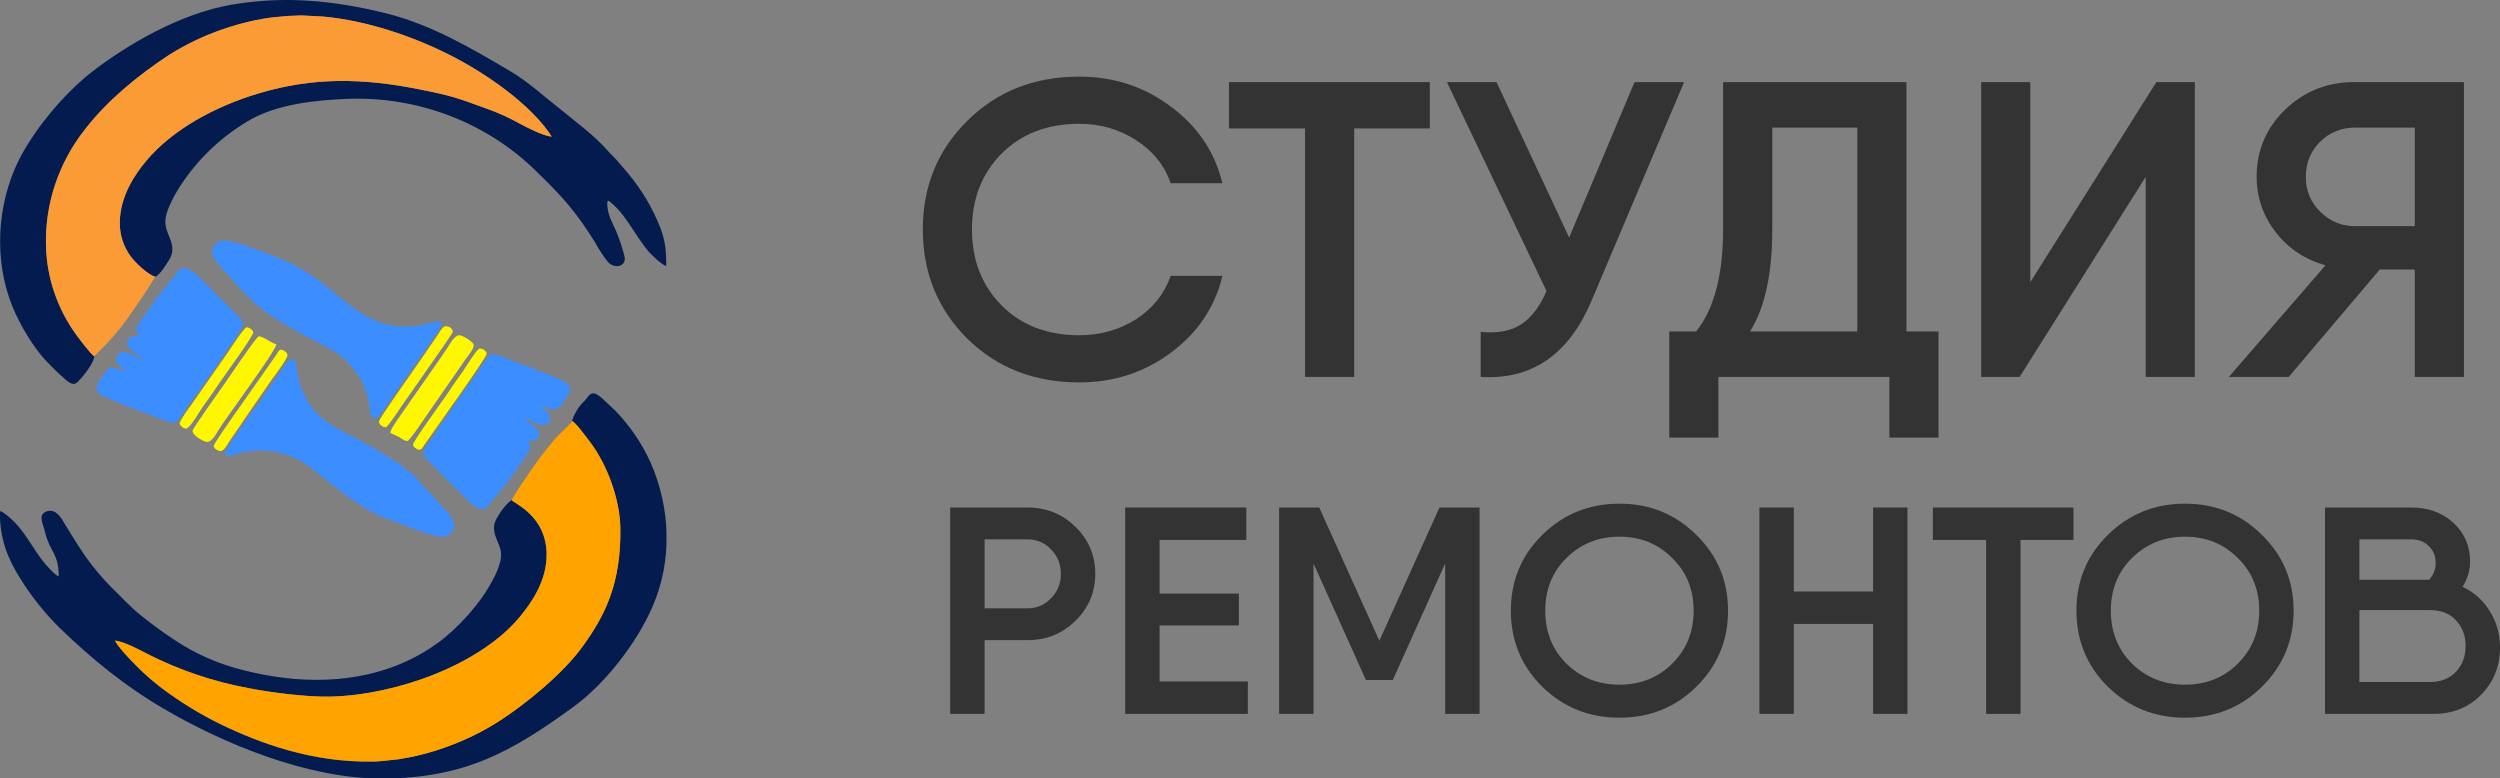 <svg width="167" height="52" viewBox="0 0 167 52" fill="none" xmlns="http://www.w3.org/2000/svg">
<rect x="0" y="0" width="167" height="52" fill="#808080" stroke="none"/>
<path d="M72.094 25.545C69.087 25.545 66.594 24.569 64.614 22.619C62.635 20.649 61.645 18.22 61.645 15.332C61.645 12.443 62.635 10.024 64.614 8.073C66.594 6.104 69.087 5.119 72.094 5.119C74.397 5.119 76.433 5.785 78.203 7.117C79.992 8.429 81.143 10.136 81.657 12.237H78.203C77.784 11.037 77.013 10.08 75.891 9.367C74.768 8.636 73.502 8.27 72.094 8.27C69.962 8.27 68.23 8.936 66.898 10.268C65.585 11.599 64.928 13.287 64.928 15.332C64.928 17.376 65.585 19.064 66.898 20.396C68.23 21.728 69.962 22.394 72.094 22.394C73.502 22.394 74.768 22.037 75.891 21.324C77.013 20.593 77.784 19.627 78.203 18.427H81.657C81.162 20.509 80.02 22.215 78.231 23.547C76.442 24.879 74.397 25.545 72.094 25.545Z" fill="#333333"/>
<path d="M95.512 5.485V8.579H90.459V25.179H87.176V8.579H82.095V5.485H90.459H95.512Z" fill="#333333"/>
<path d="M109.186 5.485H112.498L106.303 20.115C104.781 23.697 102.316 25.385 98.909 25.179V22.169C100.032 22.281 100.936 22.112 101.621 21.662C102.306 21.212 102.868 20.471 103.306 19.439L96.654 5.485H99.966L104.819 15.866L109.186 5.485Z" fill="#333333"/>
<path d="M127.351 22.14H129.492V25.179V29.23H126.209V25.179H114.79V29.23H111.507V24.166V22.14H113.305C114.504 20.64 115.104 18.361 115.104 15.304V5.485H127.351V22.14ZM116.902 22.14H124.068V8.523H118.387V15.36C118.387 18.305 117.892 20.565 116.902 22.14Z" fill="#333333"/>
<path d="M143.332 25.179V11.815L134.91 25.179H132.341V5.485H135.624V18.849L144.045 5.485H146.615V25.179H143.332Z" fill="#333333"/>
<path d="M164.59 5.485V25.179H161.307V18.005H158.966L152.885 25.179H148.888L155.34 17.723C153.989 17.348 152.885 16.617 152.029 15.529C151.172 14.422 150.744 13.184 150.744 11.815C150.744 10.052 151.372 8.561 152.628 7.342C153.903 6.104 155.445 5.485 157.253 5.485H164.59ZM157.31 15.107H161.307V8.523H157.31C156.396 8.523 155.616 8.842 154.969 9.48C154.341 10.117 154.027 10.896 154.027 11.815C154.027 12.734 154.35 13.512 154.998 14.15C155.645 14.788 156.415 15.107 157.31 15.107Z" fill="#333333"/>
<path d="M68.628 33.901C69.894 33.901 70.966 34.334 71.846 35.2C72.725 36.054 73.164 37.097 73.164 38.332C73.164 39.553 72.725 40.596 71.846 41.463C70.966 42.33 69.894 42.763 68.628 42.763H65.771V47.686H63.472V33.901H65.771H68.628ZM68.628 40.636C69.254 40.636 69.781 40.413 70.207 39.966C70.647 39.52 70.866 38.975 70.866 38.332C70.866 37.688 70.647 37.144 70.207 36.697C69.781 36.251 69.254 36.028 68.628 36.028H65.771V40.636H68.628Z" fill="#333333"/>
<path d="M77.46 45.52H83.355V47.686H75.961H75.162V33.901H77.46H83.255V36.067H77.46V39.651H82.756V41.778H77.46V45.52Z" fill="#333333"/>
<path d="M98.835 33.901V47.686H96.537V37.642L93.04 45.422H91.242L87.744 37.642V47.686H85.446V33.901H87.744H88.124L92.141 42.802L96.157 33.901H98.835Z" fill="#333333"/>
<path d="M113.314 45.874C111.916 47.253 110.204 47.942 108.179 47.942C106.154 47.942 104.435 47.253 103.023 45.874C101.624 44.483 100.925 42.789 100.925 40.793C100.925 38.798 101.624 37.111 103.023 35.732C104.435 34.34 106.154 33.645 108.179 33.645C110.204 33.645 111.916 34.34 113.314 35.732C114.727 37.111 115.433 38.798 115.433 40.793C115.433 42.789 114.727 44.483 113.314 45.874ZM104.642 44.338C105.601 45.271 106.78 45.737 108.179 45.737C109.578 45.737 110.75 45.271 111.696 44.338C112.655 43.393 113.135 42.211 113.135 40.793C113.135 39.376 112.655 38.2 111.696 37.268C110.75 36.323 109.578 35.85 108.179 35.85C106.78 35.85 105.601 36.323 104.642 37.268C103.696 38.2 103.223 39.376 103.223 40.793C103.223 42.211 103.696 43.393 104.642 44.338Z" fill="#333333"/>
<path d="M125.123 33.901H127.421V47.686H125.123V41.68H119.827V47.686H117.529V33.901H119.827V39.513H125.123V33.901Z" fill="#333333"/>
<path d="M138.507 33.901V36.067H134.97V47.686H132.672V36.067H129.115V33.901H134.97H138.507Z" fill="#333333"/>
<path d="M151.095 45.874C149.697 47.253 147.985 47.942 145.96 47.942C143.935 47.942 142.216 47.253 140.804 45.874C139.405 44.483 138.706 42.789 138.706 40.793C138.706 38.798 139.405 37.111 140.804 35.732C142.216 34.34 143.935 33.645 145.96 33.645C147.985 33.645 149.697 34.34 151.095 35.732C152.508 37.111 153.214 38.798 153.214 40.793C153.214 42.789 152.508 44.483 151.095 45.874ZM142.423 44.338C143.382 45.271 144.561 45.737 145.96 45.737C147.359 45.737 148.531 45.271 149.477 44.338C150.436 43.393 150.916 42.211 150.916 40.793C150.916 39.376 150.436 38.2 149.477 37.268C148.531 36.323 147.359 35.85 145.96 35.85C144.561 35.85 143.382 36.323 142.423 37.268C141.477 38.2 141.004 39.376 141.004 40.793C141.004 42.211 141.477 43.393 142.423 44.338Z" fill="#333333"/>
<path d="M164.502 39.198C165.275 39.566 165.881 40.111 166.321 40.833C166.774 41.555 167 42.362 167 43.255C167 44.502 166.58 45.553 165.741 46.406C164.902 47.26 163.849 47.686 162.584 47.686H155.809H155.31V33.901H157.608H161.045C162.204 33.901 163.15 34.242 163.883 34.925C164.629 35.607 165.002 36.467 165.002 37.505C165.002 38.095 164.835 38.66 164.502 39.198ZM161.045 36.028H157.608V38.726H162.264C162.557 38.41 162.704 38.036 162.704 37.603C162.704 37.144 162.55 36.769 162.244 36.48C161.951 36.178 161.551 36.028 161.045 36.028ZM162.284 45.559C163.043 45.559 163.636 45.33 164.063 44.87C164.489 44.411 164.702 43.84 164.702 43.157C164.702 42.461 164.489 41.89 164.063 41.443C163.65 40.984 163.063 40.754 162.304 40.754H157.608V45.559H162.284Z" fill="#333333"/>
<g clip-path="url(#clip0_838_3)">
<path fill-rule="evenodd" clip-rule="evenodd" d="M6.294 23.792C6.108 23.729 5.232 22.553 5.098 22.369C3.848 20.65 3.145 18.614 3.076 16.512C2.976 13.668 3.901 10.878 5.693 8.623C7.166 6.722 9.154 5.079 11.297 3.666C12.423 2.957 13.632 2.381 14.899 1.949C15.581 1.714 16.277 1.519 16.984 1.367C17.375 1.281 17.734 1.224 18.117 1.172C18.277 1.149 19.318 1.069 19.341 1.058H19.454L20.014 1.035H20.187C20.187 1.035 21.485 1.094 21.643 1.111C24.509 1.387 27.513 2.402 29.996 3.647C32.48 4.892 35.497 7.001 36.86 9.126C36.295 9.09 35.172 8.497 34.729 8.262C34.072 7.893 33.385 7.577 32.674 7.317C30.511 6.531 30.308 6.426 28.002 5.965C24.189 5.204 20.892 5.16 17.304 6.231C14.287 7.126 11.492 8.7 9.787 10.713C9.017 11.62 8.003 13.125 8.003 14.882C7.994 15.687 8.248 16.474 8.73 17.131C9.065 17.577 9.878 18.346 10.352 18.487C10.661 18.407 11.154 17.604 11.33 17.3C11.682 16.693 11.464 16.181 11.23 15.624C10.945 14.934 11.014 14.519 11.271 13.867C11.478 13.375 11.73 12.901 12.024 12.452C13.147 10.708 14.667 9.235 16.467 8.147C18.413 6.936 21.135 6.68 23.334 6.6C25.643 6.529 27.942 6.921 30.088 7.75C32.234 8.58 34.18 9.83 35.804 11.421C37.565 13.14 38.439 14.081 39.754 16.198C40.002 16.659 40.292 17.099 40.619 17.512C41.052 17.98 41.917 17.835 41.7 17.061C41.558 16.51 41.376 15.969 41.158 15.441C40.941 14.936 40.643 14.471 40.58 13.834C40.517 13.196 40.671 13.414 40.954 13.664C41.819 14.393 42.499 15.825 43.297 16.768C43.513 17.02 44.188 17.684 44.506 17.766C44.506 16.686 44.435 16.137 44.136 15.28C43.621 13.945 42.887 12.699 41.962 11.591C41.746 11.316 41.51 11.065 41.287 10.799C41.065 10.532 40.781 10.287 40.563 10.029C40.095 9.518 39.589 9.041 39.049 8.602C38.497 8.164 37.987 7.728 37.42 7.286C36.323 6.433 35.257 5.433 34.017 4.714C31.58 3.286 28.831 1.629 25.696 0.866C22.346 0.05 19.073 -0.304 15.47 0.312C12.009 0.903 8.412 3.037 6.125 4.814C4.226 6.288 1.933 9.013 0.96 11.341C-0.316 14.395 -0.338 18.017 1.053 20.983C1.646 22.241 2.481 23.563 3.432 24.471C3.688 24.714 3.913 24.965 4.187 25.183C4.38 25.337 4.789 25.835 5.124 25.567C5.418 25.328 6.294 24.255 6.294 23.792Z" fill="#031B4E"/>
<path fill-rule="evenodd" clip-rule="evenodd" d="M38.21 28.129C38.404 28.154 39.291 29.386 39.43 29.554C40.544 31.042 41.411 33.327 41.433 35.337C41.472 39.043 40.386 41.147 38.893 43.205C37.626 44.956 35.216 46.959 33.339 48.169C32.225 48.878 31.031 49.461 29.78 49.906C28.753 50.282 27.689 50.556 26.605 50.724C26.469 50.745 25.45 50.841 25.433 50.847L25.059 50.873H24.899C20.845 50.952 17.315 49.636 14.717 48.376C13.335 47.696 12.023 46.889 10.8 45.966C10.207 45.515 9.646 45.025 9.124 44.498C8.804 44.188 7.826 43.166 7.675 42.794C8.237 42.818 9.429 43.459 9.838 43.679C11.956 44.758 14.228 45.528 16.58 45.964C18.018 46.247 20.438 46.567 22.058 46.532C26.532 46.429 32.114 44.371 34.734 41.181C35.491 40.258 36.52 38.816 36.508 37.022C36.488 34.469 34.375 33.65 34.163 33.404C33.811 33.693 33.518 34.043 33.298 34.436C32.969 34.934 32.904 35.274 33.138 35.928C33.324 36.441 33.57 36.766 33.434 37.437C33.318 37.917 33.131 38.377 32.88 38.806C32.11 40.29 30.605 41.95 29.287 42.916C26.043 45.306 21.526 46.098 16.294 44.777C14.627 44.372 13.049 43.679 11.635 42.734C10.866 42.228 10.123 41.684 9.411 41.105C8.663 40.516 8.098 39.86 7.426 39.219C6.785 38.567 6.2 37.866 5.676 37.123C5.137 36.345 4.685 35.572 4.181 34.761C3.965 34.408 3.576 33.907 3.005 34.215C2.559 34.454 2.864 34.949 3.028 35.614C3.335 36.871 3.924 36.965 3.924 38.506C3.692 38.445 3.041 37.703 2.877 37.496C2.306 36.775 1.813 35.819 1.147 35.066C0.969 34.857 0.253 34.163 -0.015 34.142C-0.015 36.104 0.571 37.389 1.337 38.619C2.077 39.814 2.958 40.922 3.961 41.92C6.074 43.968 8.308 45.811 10.954 47.353C14.89 49.659 20.514 52.006 25.446 52.006C30.988 52.006 34.13 50.267 38.348 47.186C40.399 45.687 42.516 42.994 43.583 40.537C44.941 37.416 44.783 33.92 43.464 30.91C42.883 29.621 42.078 28.439 41.084 27.414C40.831 27.169 40.574 26.947 40.325 26.703C39.46 25.865 39.371 26.465 39.045 26.777C38.789 27.02 38.578 27.304 38.42 27.615C38.296 27.819 38.266 28.005 38.21 28.129Z" fill="#031B4E"/>
<path fill-rule="evenodd" clip-rule="evenodd" d="M19.454 1.058H19.342C19.318 1.058 18.278 1.148 18.118 1.172C17.735 1.224 17.376 1.281 16.984 1.366C16.277 1.519 15.581 1.714 14.899 1.949C13.632 2.38 12.423 2.957 11.298 3.666C9.152 5.079 7.166 6.722 5.693 8.623C3.902 10.878 2.977 13.668 3.076 16.512C3.145 18.614 3.848 20.65 5.098 22.369C5.233 22.553 6.109 23.729 6.295 23.792C6.321 23.752 6.794 23.295 6.872 23.217C7.463 22.625 8.003 21.988 8.488 21.312C8.75 20.952 10.285 18.753 10.348 18.476C9.874 18.336 9.05 17.567 8.726 17.12C8.248 16.466 7.995 15.683 8.003 14.882C8.003 13.136 9.022 11.631 9.792 10.723C11.492 8.7 14.287 7.126 17.304 6.231C20.888 5.16 24.185 5.204 27.998 5.965C30.304 6.426 30.501 6.531 32.67 7.317C33.381 7.577 34.068 7.893 34.725 8.262C35.169 8.499 36.291 9.09 36.856 9.126C35.493 7.003 32.497 4.905 29.992 3.647C27.488 2.389 24.509 1.387 21.643 1.111C21.479 1.094 20.194 1.037 20.188 1.035H20.015L19.454 1.058Z" fill="#FB9B36"/>
<path fill-rule="evenodd" clip-rule="evenodd" d="M34.176 33.408C34.392 33.653 36.501 34.473 36.52 37.026C36.533 38.82 35.504 40.262 34.747 41.184C32.127 44.374 26.544 46.424 22.071 46.535C20.451 46.571 18.031 46.25 16.593 45.967C14.241 45.532 11.969 44.762 9.85 43.683C9.435 43.473 8.243 42.821 7.687 42.798C7.845 43.169 8.816 44.192 9.137 44.502C9.659 45.029 10.219 45.519 10.813 45.969C12.037 46.889 13.35 47.693 14.732 48.37C17.328 49.627 20.86 50.946 24.914 50.866H25.074L25.448 50.841C25.465 50.841 26.484 50.738 26.62 50.717C27.703 50.552 28.766 50.282 29.793 49.91C31.044 49.465 32.238 48.882 33.352 48.172C35.22 46.963 37.639 44.959 38.906 43.209C40.399 41.151 41.484 39.046 41.446 35.341C41.424 33.337 40.557 31.046 39.443 29.558C39.315 29.388 38.417 28.158 38.223 28.132C38.056 28.386 37.358 28.992 37.078 29.315C36.356 30.157 35.693 31.045 35.093 31.972C34.762 32.435 34.456 32.915 34.176 33.408Z" fill="#FFA300"/>
<path fill-rule="evenodd" clip-rule="evenodd" d="M15.024 30.252C15.024 30.671 15.732 30.323 16.13 30.237C16.945 30.049 17.794 30.048 18.61 30.233C19.427 30.417 20.187 30.783 20.832 31.302C22.282 32.425 23.013 33.138 24.661 34.1C25.15 34.372 25.662 34.602 26.192 34.787C26.77 35.012 28.935 35.867 29.553 35.867C29.765 35.857 29.966 35.77 30.114 35.622C30.262 35.475 30.346 35.278 30.349 35.072C30.349 34.54 29.052 33.324 28.561 32.756C28.344 32.511 28.107 32.293 27.912 32.046C27.263 31.27 25.63 30.321 24.685 29.774C22.889 28.726 21.064 28.277 20.179 26.041C20.039 25.699 19.938 25.343 19.878 24.98C19.82 24.561 19.837 23.985 19.446 23.985C19.229 23.985 18.444 25.242 18.278 25.479C17.904 25.988 17.568 26.542 17.196 27.049C16.915 27.384 15.024 30.046 15.024 30.252Z" fill="#3C8DFF"/>
<path fill-rule="evenodd" clip-rule="evenodd" d="M14.179 16.8C14.179 17.386 14.938 18.005 15.327 18.462C16.917 20.325 17.618 20.87 19.869 22.157C20.906 22.748 22.575 23.415 23.278 24.253C23.772 24.844 24.042 25.11 24.36 25.907C24.498 26.25 24.596 26.608 24.652 26.974C24.7 27.349 24.697 27.94 25.084 27.94C25.359 27.94 26.073 26.682 26.253 26.445C26.629 25.934 26.973 25.397 27.349 24.878C27.596 24.54 29.486 21.893 29.486 21.696C29.486 21.101 28.775 21.817 27.049 21.817C24.535 21.817 23.155 20.103 21.265 18.722C20.39 18.064 19.42 17.535 18.386 17.152C17.65 16.867 15.632 16.053 14.892 16.053C14.702 16.077 14.526 16.164 14.396 16.301C14.265 16.437 14.188 16.614 14.179 16.8Z" fill="#3C8DFF"/>
<path fill-rule="evenodd" clip-rule="evenodd" d="M35.002 27.889L34.952 27.864L35.002 27.889ZM34.952 27.864L34.926 27.841L34.952 27.864ZM35.002 27.889C35.303 27.967 36.084 28.625 36.516 28.344C36.63 28.268 36.71 28.153 36.74 28.022C36.77 27.891 36.748 27.754 36.678 27.638C36.531 27.414 36.3 27.279 36.17 27.093C36.386 27.143 36.795 27.399 37.083 27.353C37.371 27.307 37.546 26.961 37.699 26.766C38.173 26.158 38.283 25.718 37.483 25.383C36.373 24.905 35.203 24.469 34.059 24.024C32.952 23.605 32.906 23.452 32.456 24.054C32.117 24.506 31.827 24.999 31.485 25.452C30.817 26.338 30.163 27.338 29.538 28.256C27.862 30.692 28.083 30.143 28.902 31.08C29.268 31.499 30.791 32.976 31.282 33.452C31.462 33.672 31.701 33.841 31.972 33.941C32.419 34.133 32.471 33.98 32.711 33.668C33.055 33.215 33.419 32.803 33.78 32.364C34.057 32.031 34.974 30.717 35.255 30.268C35.495 29.889 35.471 29.786 35.231 29.449C35.554 29.476 35.712 29.514 35.898 29.298C36.406 28.715 35.238 28.233 35.002 27.889Z" fill="#3C8DFF"/>
<path fill-rule="evenodd" clip-rule="evenodd" d="M9.602 24.081L9.528 24.033L9.602 24.081ZM9.528 24.033C9.255 23.962 8.41 23.287 8.014 23.57C7.335 24.046 8.154 24.519 8.366 24.827C8.12 24.773 7.778 24.53 7.449 24.563C7.19 24.588 6.965 24.968 6.829 25.144C6.348 25.76 6.245 26.192 7.045 26.538C8.15 27.016 9.329 27.454 10.471 27.896C12.152 28.548 11.553 28.424 13.032 26.46C13.7 25.58 14.351 24.574 14.979 23.67C16.467 21.509 16.556 21.732 15.628 20.832C14.819 20.055 14.059 19.241 13.248 18.458C13.06 18.241 12.818 18.074 12.545 17.973C12.091 17.764 12.026 17.973 11.801 18.256C11.449 18.713 11.094 19.114 10.733 19.56C10.398 19.979 10.051 20.497 9.746 20.941C9.098 21.876 8.92 21.91 9.303 22.465C8.665 22.321 8.286 22.809 8.615 23.23C8.823 23.498 9.403 23.851 9.528 24.033Z" fill="#3C8DFF"/>
<path fill-rule="evenodd" clip-rule="evenodd" d="M12.861 28.78C12.861 29.109 13.605 29.488 13.772 29.516C14.144 29.581 14.44 28.981 14.587 28.742C15.184 27.778 18.448 23.425 18.459 22.995C18.04 22.886 17.594 22.465 17.289 22.465C17.138 22.465 15.269 25.246 15.035 25.584C14.802 25.921 12.861 28.616 12.861 28.78Z" fill="#FFF700"/>
<path fill-rule="evenodd" clip-rule="evenodd" d="M27.166 29.455H27.215C27.369 29.455 28.398 27.892 28.554 27.668L31.115 23.979C31.252 23.786 31.723 23.236 31.634 23.008C31.563 22.822 30.921 22.394 30.672 22.394C30.363 22.394 30.038 22.991 29.9 23.211C29.698 23.53 29.467 23.84 29.251 24.163L26.618 27.936C26.53 28.066 25.995 28.814 26.088 28.927C26.088 28.927 26.579 29.147 26.642 29.185C26.75 29.246 27.023 29.455 27.166 29.455Z" fill="#FFF700"/>
<path fill-rule="evenodd" clip-rule="evenodd" d="M25.307 28.179C25.334 28.281 25.395 28.372 25.481 28.437C25.566 28.503 25.672 28.538 25.781 28.539C25.898 28.539 26.802 27.164 26.93 26.978C27.384 26.317 30.258 22.26 30.258 22.157C30.237 22.047 30.174 21.95 30.082 21.883C29.99 21.815 29.875 21.784 29.761 21.794C29.545 21.794 29.255 22.362 29.144 22.522L27.47 24.942C27.217 25.318 25.307 27.98 25.307 28.179Z" fill="#FFF700"/>
<path fill-rule="evenodd" clip-rule="evenodd" d="M14.276 29.793C14.276 29.935 14.516 30.13 14.75 30.13C14.983 30.13 15.26 29.566 15.371 29.407C15.559 29.139 15.743 28.877 15.929 28.598C16.296 28.044 16.653 27.533 17.027 26.988C17.402 26.443 17.765 25.927 18.137 25.387C18.334 25.099 19.203 23.982 19.203 23.71C19.203 23.559 18.95 23.387 18.814 23.364C18.63 23.333 18.542 23.574 18.451 23.706C18.247 24.001 18.057 24.27 17.849 24.569C17.445 25.152 17.038 25.712 16.64 26.29C16.372 26.69 14.276 29.593 14.276 29.793Z" fill="#FFF700"/>
<path fill-rule="evenodd" clip-rule="evenodd" d="M27.587 29.696C27.587 29.851 27.827 30.006 27.959 30.036C28.175 30.086 28.236 29.877 28.34 29.726C29.019 28.74 32.512 23.888 32.512 23.622C32.486 23.522 32.425 23.433 32.339 23.372C32.253 23.31 32.147 23.279 32.041 23.285C31.852 23.285 31.056 24.63 30.892 24.848C30.507 25.364 30.15 25.913 29.782 26.447C29.519 26.829 27.587 29.491 27.587 29.696Z" fill="#FFF700"/>
<path fill-rule="evenodd" clip-rule="evenodd" d="M12.413 28.636C12.701 28.636 13.384 27.378 13.603 27.091C13.992 26.573 14.345 26.043 14.717 25.494C15.031 25.037 16.915 22.469 16.915 22.201C16.915 22.042 16.629 21.863 16.482 21.863C16.307 21.863 15.383 23.301 15.234 23.521L12.831 26.967C12.705 27.152 11.966 28.118 12 28.315C12.036 28.397 12.093 28.47 12.165 28.526C12.237 28.582 12.322 28.619 12.413 28.636Z" fill="#FFF700"/>
</g>
<defs>
<clipPath id="clip0_838_3">
<rect width="44.519" height="52" fill="white"/>
</clipPath>
</defs>
</svg>
